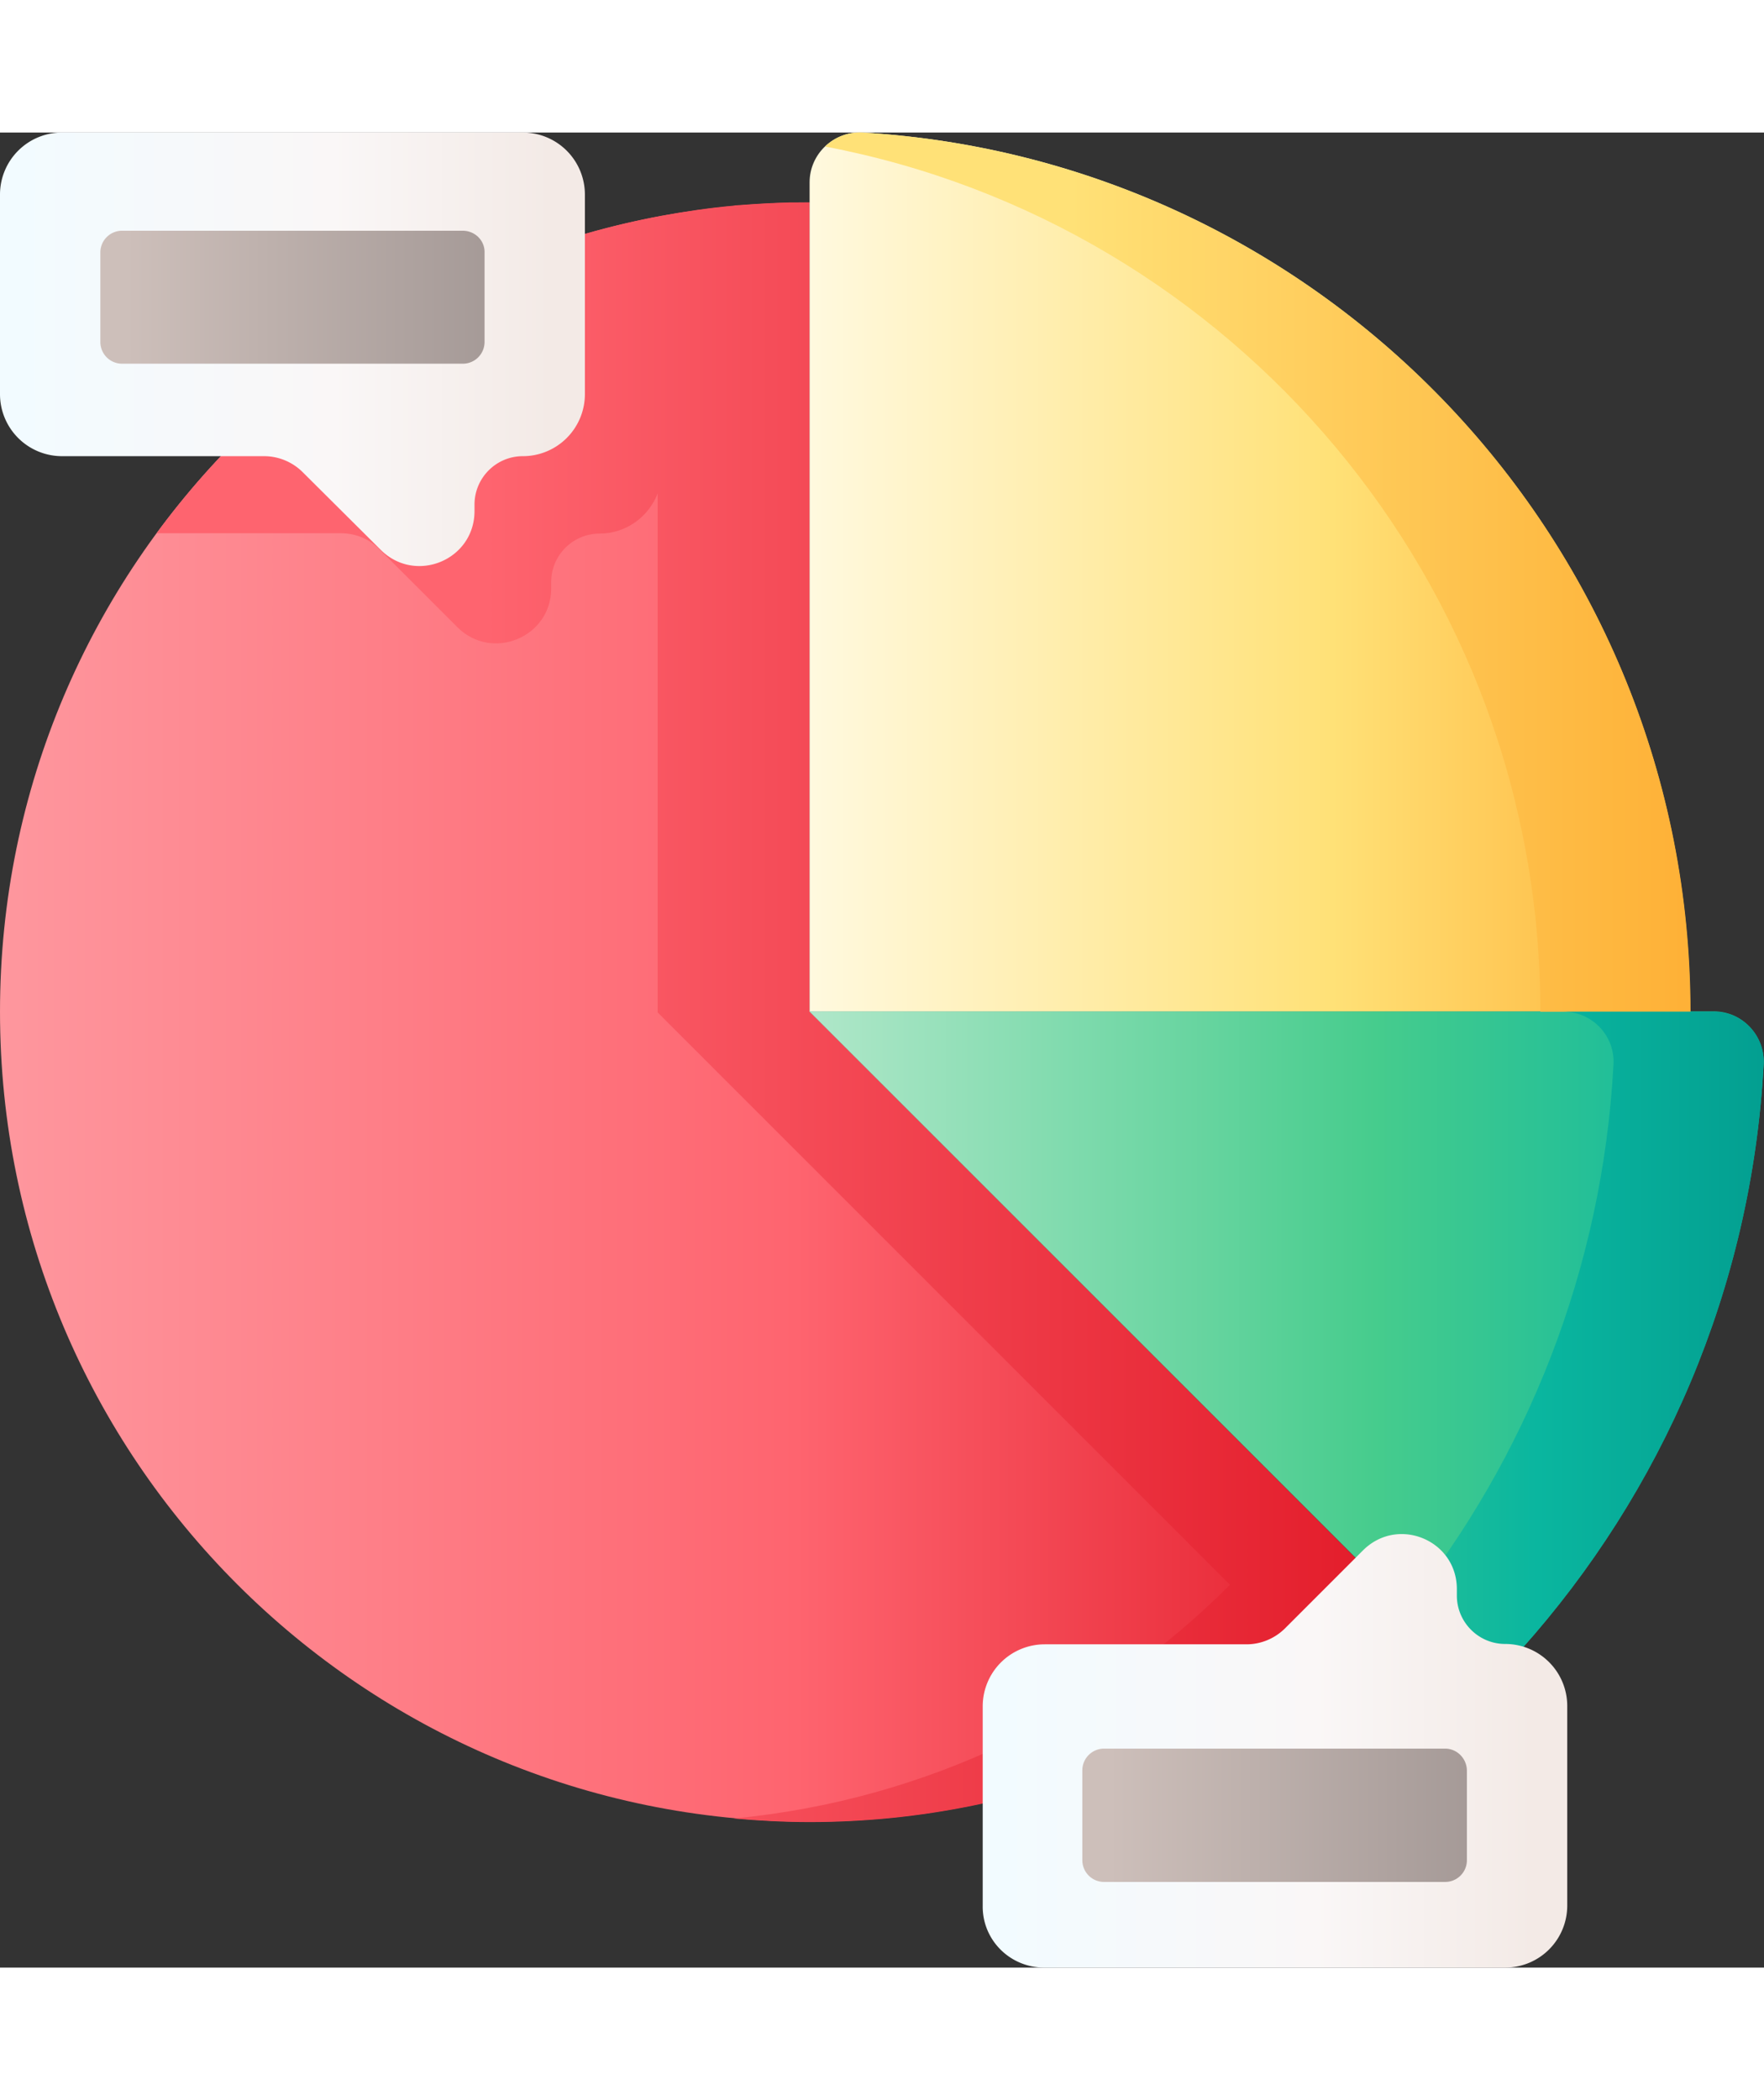 <svg xmlns="http://www.w3.org/2000/svg" width='42px' height='50' viewBox="9.9 0 492.2 512"  xmlns:v="https://vecta.io/nano"><rect x="9.9" y="0" width="492.2" height="512" fill="#333333" stroke="none"/><linearGradient id="A" gradientUnits="userSpaceOnUse" x1=".846" y1="245.343" x2="391.077" y2="245.343"><stop offset="0" stop-color="#fe99a0"/><stop offset=".593" stop-color="#fe646f"/><stop offset="1" stop-color="#e41f2d"/></linearGradient><path fill="url(#A)" d="M395.5 405.1c-40.9 40.9-97.3 66.2-159.7 66.2-124.7-.1-225.9-101.2-225.9-226S111.1 19.5 235.8 19.5v225.9l159.7 159.7z"/><linearGradient id="B" gradientUnits="userSpaceOnUse" x1="145.493" y1="245.343" x2="484.288" y2="245.343"><stop offset="0" stop-color="#fe646f"/><stop offset=".704" stop-color="#e41f2d"/><stop offset="1" stop-color="#c41926"/></linearGradient><path fill="url(#B)" d="M230.3 19.5l-2.6.1-2.7.1-3.6.2c-.5 0-1.1.1-1.6.1l-4.3.3c-.3 0-.5 0-.8.1-6.8.6-13.5 1.6-20.1 2.8h0C136.9 33.9 87 66.4 53.6 111.8H105c4.1 0 8 1.6 10.8 4.5l21.7 21.7c9.7 9.7 26.2 2.8 26.2-10.8v-1.8c0-7.5 6.1-13.5 13.5-13.5s13.7-4.7 16.2-11.2v144.8l159.7 159.7c-36.2 36.2-84.6 60.1-138.5 65.2 7 .6 14 1 21.2 1 62.4 0 118.8-25.3 159.7-66.2L235.8 245.3V19.5h-5.5z"/><linearGradient id="C" gradientUnits="userSpaceOnUse" x1="235.793" y1="122.677" x2="481.536" y2="122.677"><stop offset="0" stop-color="#fff9df"/><stop offset=".593" stop-color="#ffe177"/><stop offset="1" stop-color="#feb137"/></linearGradient><path fill="url(#C)" d="M235.8 13.9v231.4h245.7c0-130.8-102.1-237.7-231-245.3-7.9-.4-14.7 5.9-14.7 13.9h0z"/><linearGradient id="D" gradientUnits="userSpaceOnUse" x1="235.793" y1="336.597" x2="502.071" y2="336.597"><stop offset="0" stop-color="#b0e7c9"/><stop offset=".593" stop-color="#46cc8d"/><stop offset="1" stop-color="#0ab69f"/></linearGradient><path fill="url(#D)" d="M235.8 245.3l178.4 178.4c5.7 5.7 14.9 5.4 20.2-.6 39.2-43.8 64.2-100.6 67.6-163.1.4-8-5.9-14.8-13.9-14.8H235.8z"/><linearGradient id="E" gradientUnits="userSpaceOnUse" x1="14.102" y1="60.496" x2="163.672" y2="60.496"><stop offset="0" stop-color="#f2fbff"/><stop offset=".593" stop-color="#faf7f7"/><stop offset="1" stop-color="#f3eae6"/></linearGradient><path fill="url(#E)" d="M27.2 0h128.6a17.31 17.31 0 0 1 17.3 17.3V73a17.31 17.31 0 0 1-17.3 17.3c-7.5 0-13.5 6.1-13.5 13.5v1.8c0 13.7-16.5 20.5-26.2 10.8L94.4 94.8c-2.9-2.9-6.8-4.5-10.8-4.5H27.2A17.31 17.31 0 0 1 9.9 73V17.3A17.31 17.31 0 0 1 27.2 0h0z"/><linearGradient id="F" gradientUnits="userSpaceOnUse" x1="45.15" y1="45.958" x2="266.325" y2="45.958"><stop offset="0" stop-color="#cdbfba"/><stop offset="1" stop-color="#766e6e"/></linearGradient><path fill="url(#F)" d="M139 27.4H44a6.06 6.06 0 0 0-6.1 6.1v24.9a6.06 6.06 0 0 0 6.1 6.1h95a6.06 6.06 0 0 0 6.1-6.1V33.5c.1-3.4-2.7-6.1-6.1-6.1h0z"/><linearGradient id="G" gradientUnits="userSpaceOnUse" x1="308.617" y1="122.677" x2="479.59" y2="122.677"><stop offset="0" stop-color="#ffe177"/><stop offset="1" stop-color="#feb137"/></linearGradient><path fill="url(#G)" d="M250.6 0c-4.1-.2-7.8 1.3-10.5 3.9 113.7 21.6 199.6 121.5 199.6 241.4h41.9C481.5 114.6 379.4 7.7 250.6 0z"/><linearGradient id="H" gradientUnits="userSpaceOnUse" x1="343.124" y1="336.598" x2="518.08" y2="336.598"><stop offset="0" stop-color="#46cc8d"/><stop offset=".548" stop-color="#0ab69f"/><stop offset="1" stop-color="#01998d"/></linearGradient><path fill="url(#H)" d="M488.1 245.3h-41.9c8 0 14.4 6.8 13.9 14.8-3.1 57.2-24.3 109.7-57.9 151.7l12 12c5.7 5.7 14.9 5.4 20.2-.6 39.2-43.8 64.2-100.6 67.6-163.1.5-8-5.8-14.8-13.9-14.8z"/><linearGradient id="I" gradientUnits="userSpaceOnUse" x1="288.164" y1="451.526" x2="437.734" y2="451.526"><stop offset="0" stop-color="#f2fbff"/><stop offset=".593" stop-color="#faf7f7"/><stop offset="1" stop-color="#f3eae6"/></linearGradient><path fill="url(#I)" d="M301.3 512h128.6a17.31 17.31 0 0 0 17.3-17.3V439a17.31 17.31 0 0 0-17.3-17.3c-7.5 0-13.5-6.1-13.5-13.5v-1.8c0-13.7-16.5-20.5-26.2-10.8l-21.7 21.7c-2.9 2.9-6.8 4.5-10.8 4.5h-56.3a17.31 17.31 0 0 0-17.3 17.3v55.7c-.1 9.5 7.6 17.2 17.2 17.2h0z"/><linearGradient id="J" gradientUnits="userSpaceOnUse" x1="319.212" y1="469.511" x2="540.386" y2="469.511"><stop offset="0" stop-color="#cdbfba"/><stop offset="1" stop-color="#766e6e"/></linearGradient><path fill="url(#J)" d="M413.1 450.9H318a6.06 6.06 0 0 0-6.1 6.1v25a6.06 6.06 0 0 0 6.1 6.1h95.1a6.06 6.06 0 0 0 6.1-6.1v-24.9c0-3.4-2.7-6.2-6.1-6.2z"/></svg>